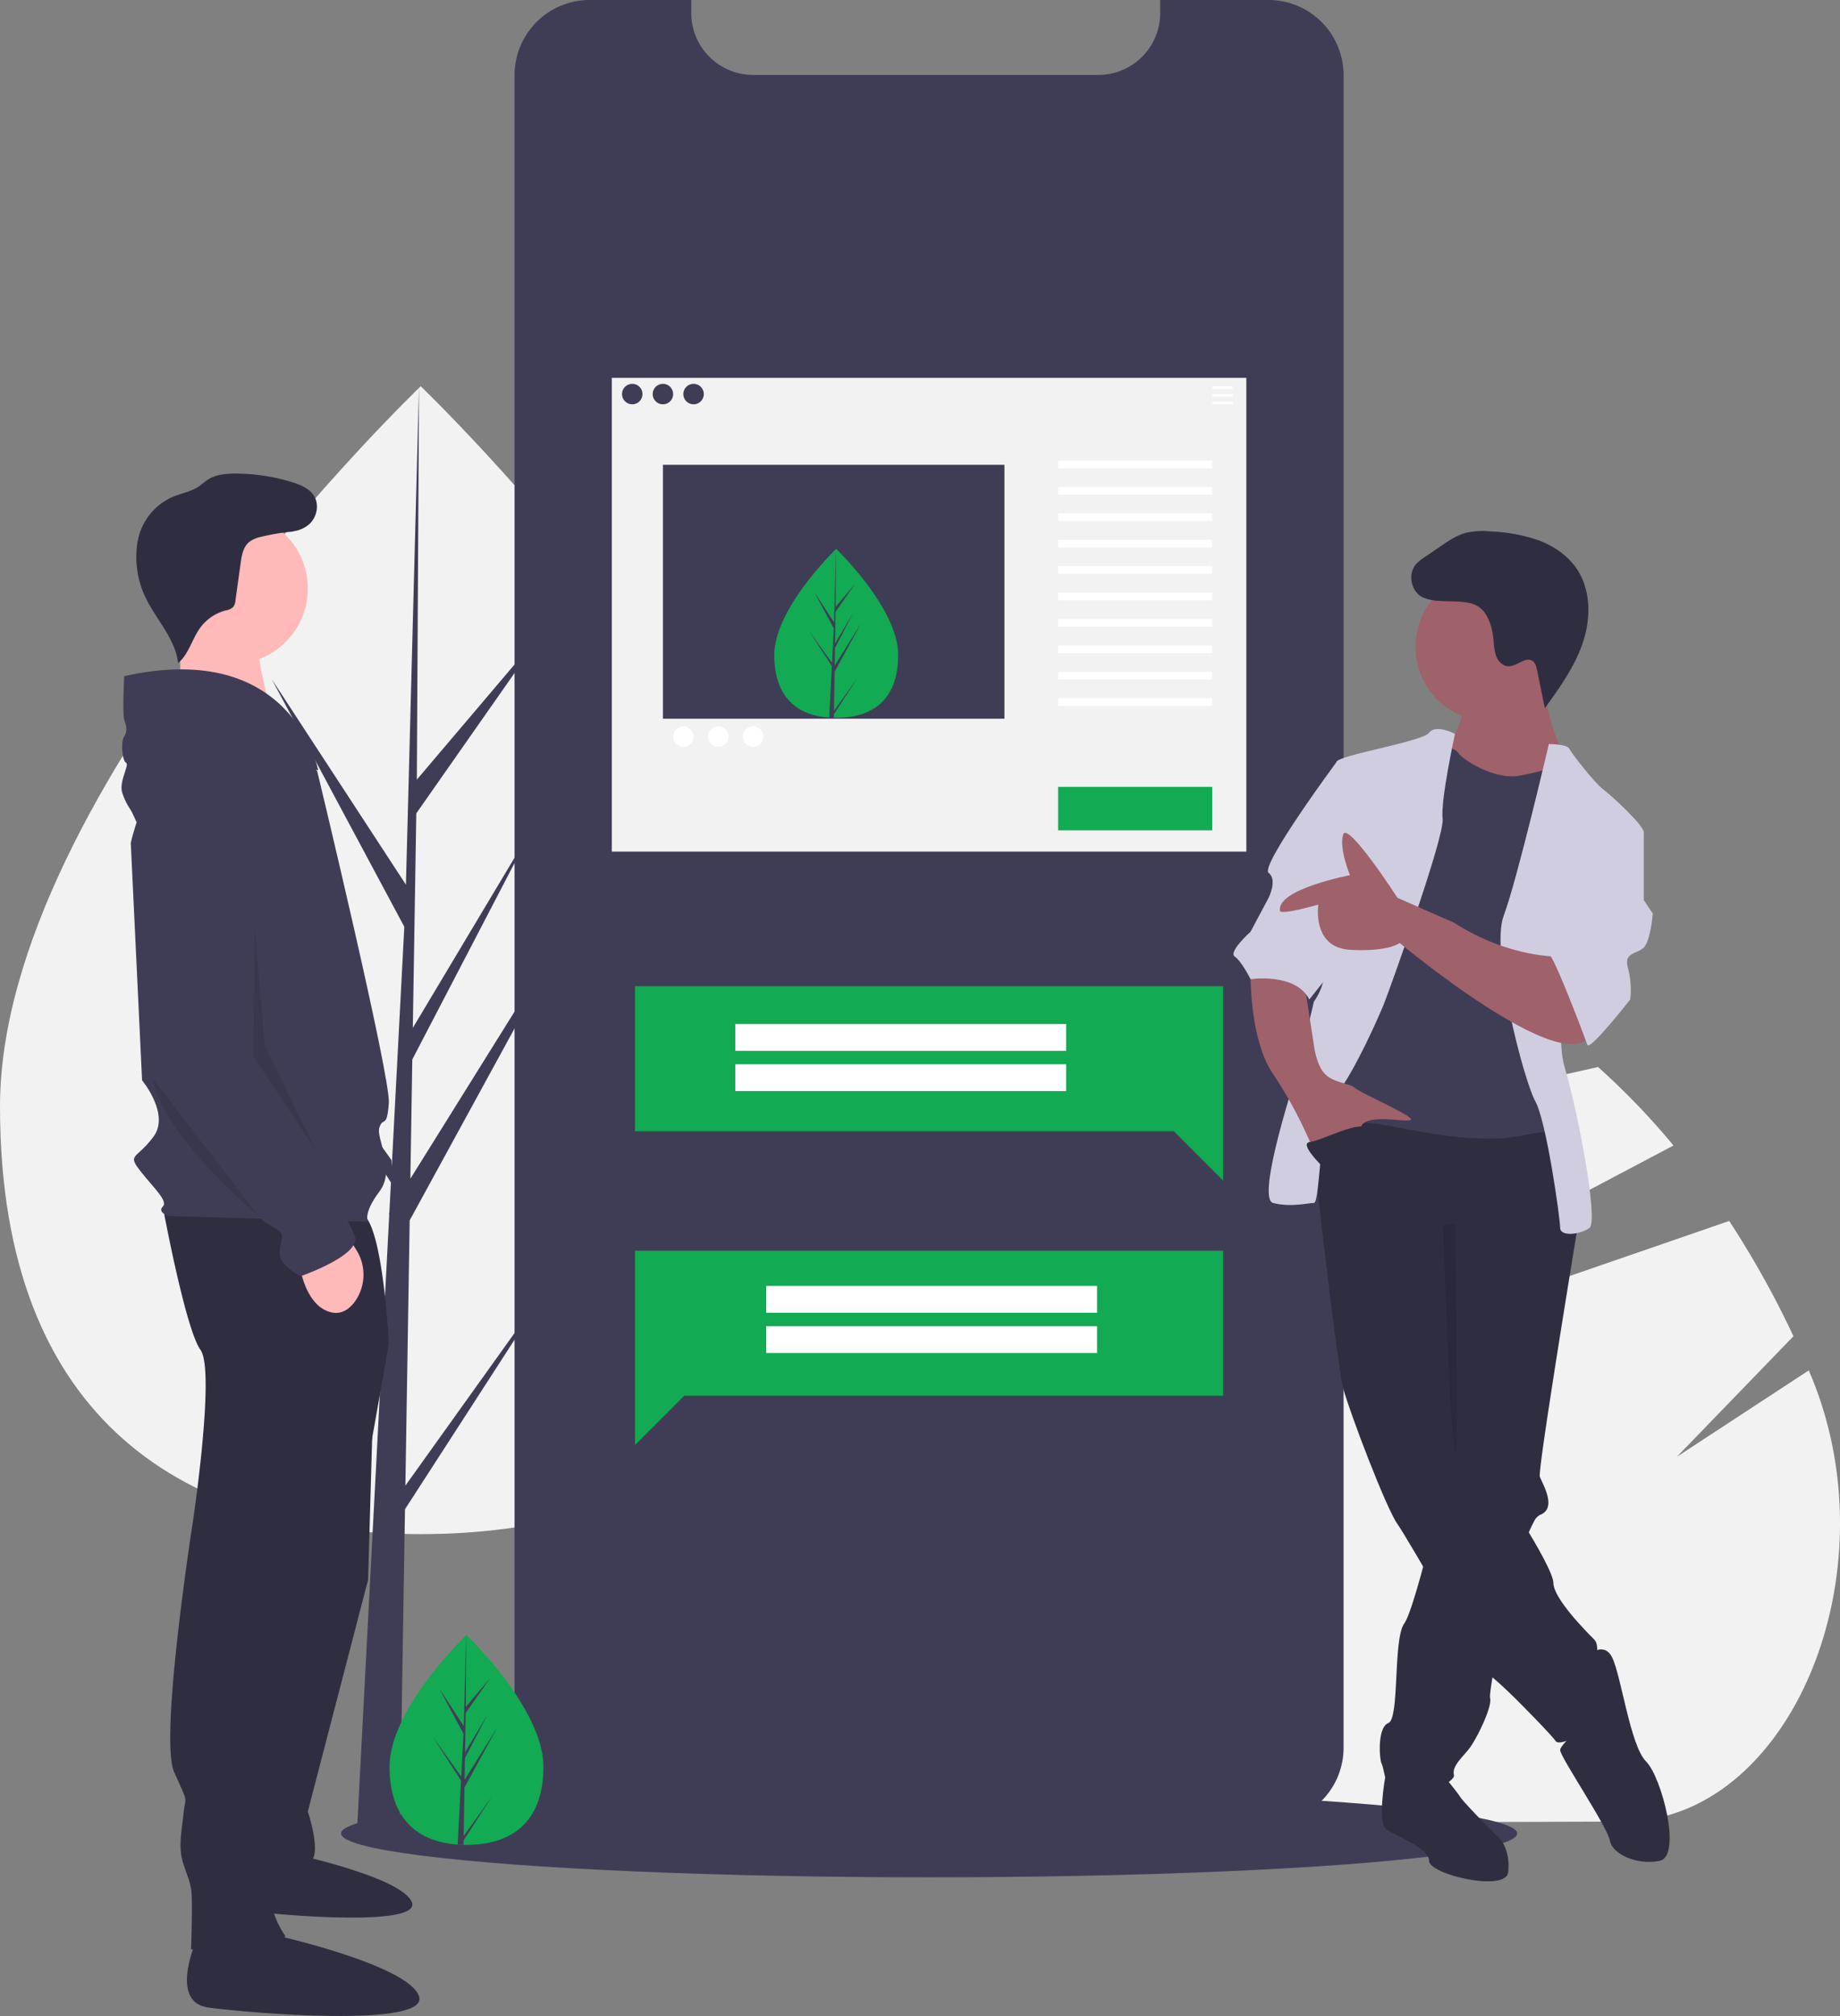 <svg id="b3476446-c29b-489b-91f9-6dd64a8ef5f6" data-name="Layer 1" xmlns="http://www.w3.org/2000/svg" width="713.367" height="781.276" viewBox="0 0 713.367 781.276"><rect x="0" y="0" width="713.367" height="781.276" fill="#808080" stroke="none"/><title>referral</title><path d="M872.748,765.287l-229.215.759c-60.81-18.272-110.632-81.736-110.947-176.887a269.465,269.465,0,0,1,3.238-42.812l184.622-41.478,142.424-31.995a283.261,283.261,0,0,1,29.256,30.419l-136.191,71.912L691.689,609.132l72.194-24.907,149.843-51.694a363.37,363.37,0,0,1,24.916,44.672L893.432,623.928l51.144-33.482q.328.769.653,1.541C977.643,668.937,937.426,765.073,872.748,765.287Z" transform="translate(-243.316 -59.362)" fill="#f2f2f2"/><path d="M835.08,451.338c-34.663,9.955-77.279,22.533-121.095,35.607-63.351,18.908-129.209,38.861-177.155,53.447l.031-.171a65.899,65.899,0,0,1,12.16-28.225c35.517-46.179,80.743-78.439,131.077-90.419h.004a188.907,188.907,0,0,1,43.202-5.154C763.349,416.291,801.281,428.851,835.08,451.338Z" transform="translate(-243.316 -59.362)" fill="#f2f2f2"/><ellipse cx="360.217" cy="710.536" rx="228" ry="17" fill="#3f3d56"/><path d="M569.533,488.16c0,122.839-73.026,165.73-163.108,165.73S243.316,610.999,243.316,488.16,406.425,209.049,406.425,209.049,569.533,365.321,569.533,488.16Z" transform="translate(-243.316 -59.362)" fill="#f2f2f2"/><polygon points="157.167 575.737 158.837 472.932 228.358 345.747 159.099 456.805 159.85 410.579 207.763 318.562 160.048 398.346 160.048 398.347 161.399 315.208 212.706 241.951 161.611 302.134 162.455 149.687 157.152 351.5 157.588 343.174 105.424 263.329 156.751 359.156 151.891 452.008 151.746 449.543 91.61 365.517 151.564 458.25 150.956 469.862 150.847 470.036 150.897 470.99 138.566 706.562 155.041 706.562 157.018 584.884 216.825 492.38 157.167 575.737" fill="#3f3d56"/><path d="M764.22,88.492V736.692a29.139,29.139,0,0,1-29.13,29.11h-263.15a29.079,29.079,0,0,1-29.13-29.11V88.492a29.127,29.127,0,0,1,29.13-29.13h39.38v5.05a23.987,23.987,0,0,0,23.98,23.99h133.84a23.789,23.789,0,0,0,14.22-4.68,22.285,22.285,0,0,0,2.36-1.98,23.917,23.917,0,0,0,7.4-17.33v-5.05h41.97A29.121,29.121,0,0,1,764.22,88.492Z" transform="translate(-243.316 -59.362)" fill="#3f3d56"/><path d="M591.543,313.163c.009,18.089-10.742,24.41-24.006,24.416q-.462 0-.92-.01-.922-.019-1.825-.083c-11.972-.842-21.277-7.477-21.285-24.3-.008-17.41,22.232-39.391,23.9-41.017l.003-.001c.063-.062.096-.093.096-.093S591.534,295.075,591.543,313.163Z" transform="translate(-243.316 -59.362)" fill="#12aa52"/><path d="M566.661,334.812l8.779-12.278-8.8,13.625-.023,1.409q-.922-.019-1.825-.083l.938-18.097-.007-.14.016-.027.089-1.71-8.835-13.651,8.861,12.37.022.363.708-13.673-7.565-14.107,7.657,11.704.731-28.348.003-.094,0,.093-.113,22.356,7.518-8.866-7.55,10.792-.193,12.243,7.022-11.752L567.044,310.492l-.107,6.808L577.127,300.94l-10.229,18.734Z" transform="translate(-243.316 -59.362)" fill="#3f3d56"/><polygon points="474.198 484.701 246.198 484.701 246.198 506.979 246.198 540.906 246.198 559.994 265.287 540.906 474.198 540.906 474.198 484.701" fill="#12aa52"/><rect x="297.065" y="498.348" width="128.267" height="10.4" fill="#fff"/><rect x="297.065" y="513.948" width="128.267" height="10.4" fill="#fff"/><polygon points="246.198 382.201 474.198 382.201 474.198 404.479 474.198 438.406 474.198 457.494 455.11 438.406 246.198 438.406 246.198 382.201" fill="#12aa52"/><rect x="285.065" y="396.848" width="128.267" height="10.4" fill="#fff"/><rect x="285.065" y="412.448" width="128.267" height="10.4" fill="#fff"/><path d="M480.515,205.808V389.4h246V205.808Zm31.699,2.311a3.962,3.962,0,1,1-3.962,3.962A3.962,3.962,0,0,1,512.214,208.119Zm-23.774,7.925a3.962,3.962,0,1,1,3.962-3.962A3.962,3.962,0,0,1,488.439,216.044Zm7.925-3.962a3.962,3.962,0,1,1,3.962,3.962A3.962,3.962,0,0,1,496.364,212.082ZM632.737,337.889H500.327v-98.4H632.737Z" transform="translate(-243.316 -59.362)" fill="#f2f2f2"/><rect x="469.99" y="149.748" width="7.925" height="0.991" fill="#fff"/><rect x="469.99" y="152.72" width="7.925" height="0.991" fill="#fff"/><rect x="469.99" y="155.691" width="7.925" height="0.991" fill="#fff"/><rect x="410.224" y="178.475" width="59.766" height="2.972" fill="#fff"/><rect x="410.224" y="188.712" width="59.766" height="2.972" fill="#fff"/><rect x="410.224" y="198.948" width="59.766" height="2.972" fill="#fff"/><rect x="410.224" y="209.184" width="59.766" height="2.972" fill="#fff"/><rect x="410.224" y="219.42" width="59.766" height="2.972" fill="#fff"/><rect x="410.224" y="229.656" width="59.766" height="2.972" fill="#fff"/><rect x="410.224" y="239.893" width="59.766" height="2.972" fill="#fff"/><rect x="410.224" y="250.129" width="59.766" height="2.972" fill="#fff"/><rect x="410.224" y="260.365" width="59.766" height="2.972" fill="#fff"/><rect x="410.224" y="270.601" width="59.766" height="2.972" fill="#fff"/><circle cx="264.935" cy="285.461" r="3.962" fill="#fff"/><circle cx="278.473" cy="285.461" r="3.962" fill="#fff"/><circle cx="292.012" cy="285.461" r="3.962" fill="#fff"/><rect x="410.224" y="304.942" width="59.766" height="16.84" fill="#12aa52"/><path d="M388.223,594.882l-2.191,76.68-23.369,89.826s5.112,15.336,1.461,18.988-20.448,10.224-20.448,10.224L357.551,599.264Z" transform="translate(-243.316 -59.362)" fill="#2f2e41"/><path d="M337.486,780.001s-8.334,18.334,3.334,20.001,65.559,6.111,62.226-3.334-43.892-18.334-43.892-18.334Z" transform="translate(-243.316 -59.362)" fill="#2f2e41"/><path d="M306.431,526.965s8.763,47.469,14.606,55.502-2.921,66.456-2.921,66.456-13.145,83.983-7.303,97.128,4.382,8.763,3.651,16.066-2.191,13.145,0,19.718,2.191,5.842,2.921,9.494,0,23.369,0,23.369,31.402,10.954,36.514-5.112c0,0-7.303-10.224-5.112-18.257a97.258,97.258,0,0,0,3.651-24.83V751.164L386.032,625.554l8.033-45.278s-2.191-46.008-10.224-50.39S306.431,526.965,306.431,526.965Z" transform="translate(-243.316 -59.362)" fill="#2f2e41"/><path d="M319.576,811.048s-10.954,24.1,4.382,26.29,86.174,8.033,81.792-4.382-57.693-24.1-57.693-24.1Z" transform="translate(-243.316 -59.362)" fill="#2f2e41"/><circle cx="90.143" cy="228.099" r="29.212" fill="#ffb9b9"/><path d="M312.932,300.37l.544,37.305,35.814.121s-9.089-29.203-5.018-35.31S312.932,300.37,312.932,300.37Z" transform="translate(-243.316 -59.362)" fill="#ffb9b9"/><path d="M366.314,358.269s-25.56-32.863-45.278-18.988-27.021,46.738-27.021,46.738l4.382,92.016s10.954,13.145,4.382,21.909-10.224,6.573-5.112,13.145,10.954,11.685,8.763,13.875,2.191,3.651,2.191,3.651l77.411,2.191s-2.191-2.921,4.382-11.685-1.461-20.448,0-24.83,2.921.73,3.651-9.494S366.314,358.269,366.314,358.269Z" transform="translate(-243.316 -59.362)" fill="#3f3d56"/><path d="M359.011,546.683s1.461,18.257,12.415,21.178c4.108,1.095,7.189-.993,9.435-4.031a17.935,17.935,0,0,0,.573-20.121l-2.706-4.329Z" transform="translate(-243.316 -59.362)" fill="#ffb9b9"/><path d="M291.46,321.389s-.73,14.606,0,16.797,1.461,4.382,0,6.573-.73,9.494.73,10.224-2.921,7.303-1.461,11.685,2.921,5.842,3.651,7.303,1.907,4.077,1.907,4.077,21.463-45.704,38.989-34.75,31.402,14.606,31.402,14.606S357.186,306.783,291.46,321.389Z" transform="translate(-243.316 -59.362)" fill="#3f3d56"/><path d="M323.227,355.348s-23.369,2.191-21.909,32.863-2.191,78.871-2.191,78.871,40.166,61.344,46.738,65.726,7.303,3.651,6.573,7.303-1.461,6.573,1.461,9.494a25.217,25.217,0,0,0,5.842,4.382s23.369-8.033,21.178-15.336-12.415-18.988-12.415-18.988-17.527-28.481-18.257-32.863-.73-3.651-2.921-5.842-8.033-10.954-8.033-15.336V451.746l6.123-74.151a21.496,21.496,0,0,0-5.701-16.648C336.24,357.311,330.987,354.416,323.227,355.348Z" transform="translate(-243.316 -59.362)" fill="#3f3d56"/><path d="M352.298,264.934a11.903,11.903,0,0,0,11.03-2.525c2.855-2.713,3.814-7.412,1.783-10.786-1.754-2.913-5.165-4.338-8.411-5.351a74.47,74.47,0,0,0-22.117-3.374c-3.576-.001-7.309.304-10.369,2.154-1.514.915-2.796,2.173-4.293,3.116-2.752,1.734-6.057,2.311-9.079,3.516a23.29,23.29,0,0,0-13.273,14.056,28.065,28.065,0,0,0-1.29,6.602,36.175,36.175,0,0,0,3.156,17.931c4.075,8.885,11.831,16.356,12.926,26.069,4.175-3.505,5.399-9.383,8.632-13.772a17.856,17.856,0,0,1,9.748-6.616,5.676,5.676,0,0,0,2.952-1.319,4.89,4.89,0,0,0,.924-2.66l2.004-14.431c.408-2.937.959-6.147,3.213-8.073a11.423,11.423,0,0,1,4.786-2.077,77.185,77.185,0,0,1,12.492-2.037" transform="translate(-243.316 -59.362)" fill="#2f2e41"/><path d="M302.68,477.514l40.996,53.201S305.926,499.159,302.68,477.514Z" transform="translate(-243.316 -59.362)" opacity="0.1"/><polygon points="98.713 359.249 98.325 409.493 122.135 445.208 102.654 405.164 98.713 359.249" opacity="0.1"/><path d="M785.104,751.623l-4.745-3.525s-3.141,17.544.364,20.172,16.647,7.009,16.647,12.266,29.789,12.266,30.666,4.381-2.628-12.266-2.628-12.266-14.019-14.019-15.771-16.647-6.133-7.885-6.133-7.885Z" transform="translate(-243.316 -59.362)" fill="#2f2e41"/><path d="M855.197,533.459s-.131.771-.359,2.182c-.21,1.253-.499,3.023-.85,5.204-3.68,22.456-14.413,88.562-13.686,90.744.876,2.628,7.009,12.266,0,14.895a5.435,5.435,0,0,0-2.182,2.374,50.924,50.924,0,0,0-3.706,8.744c-4.179,12.126-8.648,31.533-11.232,44.973-1.13,5.905-1.901,10.654-2.129,13.142a7.146,7.146,0,0,0-.026,1.735c.876,3.505-5.257,15.771-7.885,19.276s-7.009,7.009-6.133,10.514-21.904,13.142-24.532,7.009-2.628-9.638-3.505-11.39-1.752-14.019,2.628-15.771,1.752-32.418,6.133-38.551c1.463-2.041,3.697-8.954,6.037-17.269.92-3.259,1.849-6.729,2.76-10.207,3.697-14.255,6.974-28.598,6.974-28.598l-.876-102.511,48.189-6.133,1.235,2.725,2.462,5.406Z" transform="translate(-243.316 -59.362)" fill="#2f2e41"/><path d="M857.826,701.682s7.009-7.009,10.514,0,7.009,34.17,13.142,40.303,14.019,36.799,5.257,38.551-18.399-2.628-19.276-7.885-19.276-32.418-19.276-35.046S860.454,725.338,860.454,725.338Z" transform="translate(-243.316 -59.362)" fill="#2f2e41"/><path d="M750.058,485.27s11.39,102.511,14.019,112.149,16.647,46.436,21.028,52.57,32.418,56.074,35.923,58.703,10.514,9.638,10.514,9.638,13.142,13.142,14.895,15.771,16.647-5.257,17.523-10.514-.876-14.019-1.752-17.523,1.752-8.762-.876-11.39-15.771-15.771-15.771-21.904-22.78-42.056-31.542-49.941-7.009-21.028-7.009-21.028V548.354l48.189-14.895s-2.628-42.056-8.762-42.056S759.696,477.385,750.058,485.27Z" transform="translate(-243.316 -59.362)" fill="#2f2e41"/><circle cx="577.711" cy="250.676" r="28.913" fill="#9f616a"/><path d="M811.389,332.818s-3.505,13.142-7.885,16.647,11.39,18.399,11.39,18.399l29.789,1.752,5.257-16.647s-9.638-19.276-7.009-31.542S811.389,332.818,811.389,332.818Z" transform="translate(-243.316 -59.362)" fill="#9f616a"/><path d="M799.123,347.713s7.885.876,9.638,3.505,14.019,10.514,23.656,8.762,15.771-4.381,17.523-3.505,5.257,19.276,5.257,19.276l-9.638,28.037,1.752,77.102,2.628,21.028s5.257-7.009-15.771-2.628-48.189-3.505-56.95-4.381-23.656-3.505-24.532-8.762S755.315,461.614,755.315,461.614l14.019-58.703L778.095,371.37Z" transform="translate(-243.316 -59.362)" fill="#3f3d56"/><path d="M807.41,343.759s-7.411-3.931-10.04-.426-35.923,8.762-35.923,11.39-7.009,73.597-5.257,79.731-3.505,13.142-3.505,13.142l-6.133,26.285s-16.647,49.941-9.638,51.693,13.142,0,15.771,0,1.752-33.294,8.762-42.056,16.647-30.666,18.399-35.046,23.656-64.836,22.78-71.845S807.41,343.759,807.41,343.759Z" transform="translate(-243.316 -59.362)" fill="#d0cde1"/><path d="M843.807,347.713s7.009,0,7.885,1.752,9.638,13.142,13.142,15.771,15.771,14.019,15.771,16.647-25.409,21.904-25.409,21.904-10.514,51.693-5.257,69.217,13.142,59.579,9.638,62.207-11.39,3.505-11.39,0-5.257-41.18-9.638-49.065-17.523-57.827-12.266-71.845S843.807,347.713,843.807,347.713Z" transform="translate(-243.316 -59.362)" fill="#d0cde1"/><path d="M728.154,434.453s-.876,27.161,8.762,41.18A166.505,166.505,0,0,1,752.686,505.422s15.771-4.381,18.399-9.638,19.276-.876,19.276-2.628-20.152-10.514-21.904-12.266-7.885-1.752-11.39-5.257-4.381-11.39-4.381-11.39l-3.505-22.78Z" transform="translate(-243.316 -59.362)" fill="#9f616a"/><path d="M801.113,292.211a16.662,16.662,0,0,1-6.484-1.485c-4.405-2.375-5.573-9.14-2.22-12.855a16.613,16.613,0,0,1,3.08-2.477l6.66-4.533c2.946-2.005,5.961-4.043,9.396-4.988a29.332,29.332,0,0,1,9.606-.567A64.906,64.906,0,0,1,839.551,268.652c5.873,2.156,11.352,5.763,14.909,10.909,5.639,8.159,5.716,19.163,2.611,28.582s-9.005,17.621-14.818,25.657l-3.016-14.717c-.269-1.311-.616-2.747-1.706-3.523-2.71-1.928-6.024,2.031-9.35,2.005-2.137-.016-3.931-1.774-4.741-3.752a21.379,21.379,0,0,1-1.05-6.296c-.397-4.509-1.973-10.782-6.242-13.268C812.168,291.933,805.585,292.617,801.113,292.211Z" transform="translate(-243.316 -59.362)" fill="#2f2e41"/><path d="M802.735,534.166s2.959,85.595,4.712,88.223,0-88.492,0-88.492Z" transform="translate(-243.316 -59.362)" opacity="0.1"/><path d="M768.457,354.722h-7.009s-29.789,40.303-26.285,42.932,0,9.638,0,9.638l-7.009,13.142s-8.762,7.885-6.133,9.638,6.133,8.762,6.133,8.762,17.523-2.628,22.78,7.885l11.364-14.346Z" transform="translate(-243.316 -59.362)" fill="#d0cde1"/><path d="M848.188,430.072s-19.276.876-41.18-13.142l-21.904-9.638s-19.276-29.789-21.028-24.532,2.628,15.771,2.628,15.771S738,404,739.583,412.381c.326,1.726,14.855-2.461,14.855-2.461s-2.628,16.647,12.266,17.523,19.276-2.628,19.276-2.628,63.084,52.57,73.597,35.923S848.188,430.072,848.188,430.072Z" transform="translate(-243.316 -59.362)" fill="#9f616a"/><path d="M870.968,378.379l9.638,3.505v26.285l3.505,5.257s-.876,10.514-3.505,13.142-7.885,1.752-6.133,7.885a33.209,33.209,0,0,1,.876,12.266s-15.771,20.152-16.647,17.523-13.142-35.046-14.895-35.046,17.523-50.817,17.523-50.817Z" transform="translate(-243.316 -59.362)" fill="#d0cde1"/><path d="M755.753,511.117s-9.059-8.762-4.53-9.2,20.301-9.2,22.929-4.819S755.753,511.117,755.753,511.117Z" transform="translate(-243.316 -59.362)" fill="#2f2e41"/><path d="M454.006,744.009c0,22.469-13.356,30.314-29.834,30.314q-.573,0-1.143-.013c-.763-.016-1.52-.053-2.267-.104-14.871-1.052-26.424-9.301-26.424-30.197,0-21.625,27.634-48.912,29.71-50.932l.004-.004c.08-.078.12-.116.12-.116S454.006,721.541,454.006,744.009Z" transform="translate(-243.316 -59.362)" fill="#12aa52"/><path d="M423.085,770.886,433.997,755.639,423.058,772.56l-.029,1.75c-.763-.016-1.52-.053-2.267-.104l1.176-22.479-.009-.175.02-.033.111-2.123L411.094,732.434l11.001,15.37.025.451.889-16.985-9.388-17.528,9.503,14.547.925-35.212.004-.12v.116l-.154,27.767,9.347-11.008-9.385,13.4L423.613,738.44l8.727-14.594-8.763,16.832-.138,8.454,12.669-20.313-12.717,23.263Z" transform="translate(-243.316 -59.362)" fill="#3f3d56"/></svg>